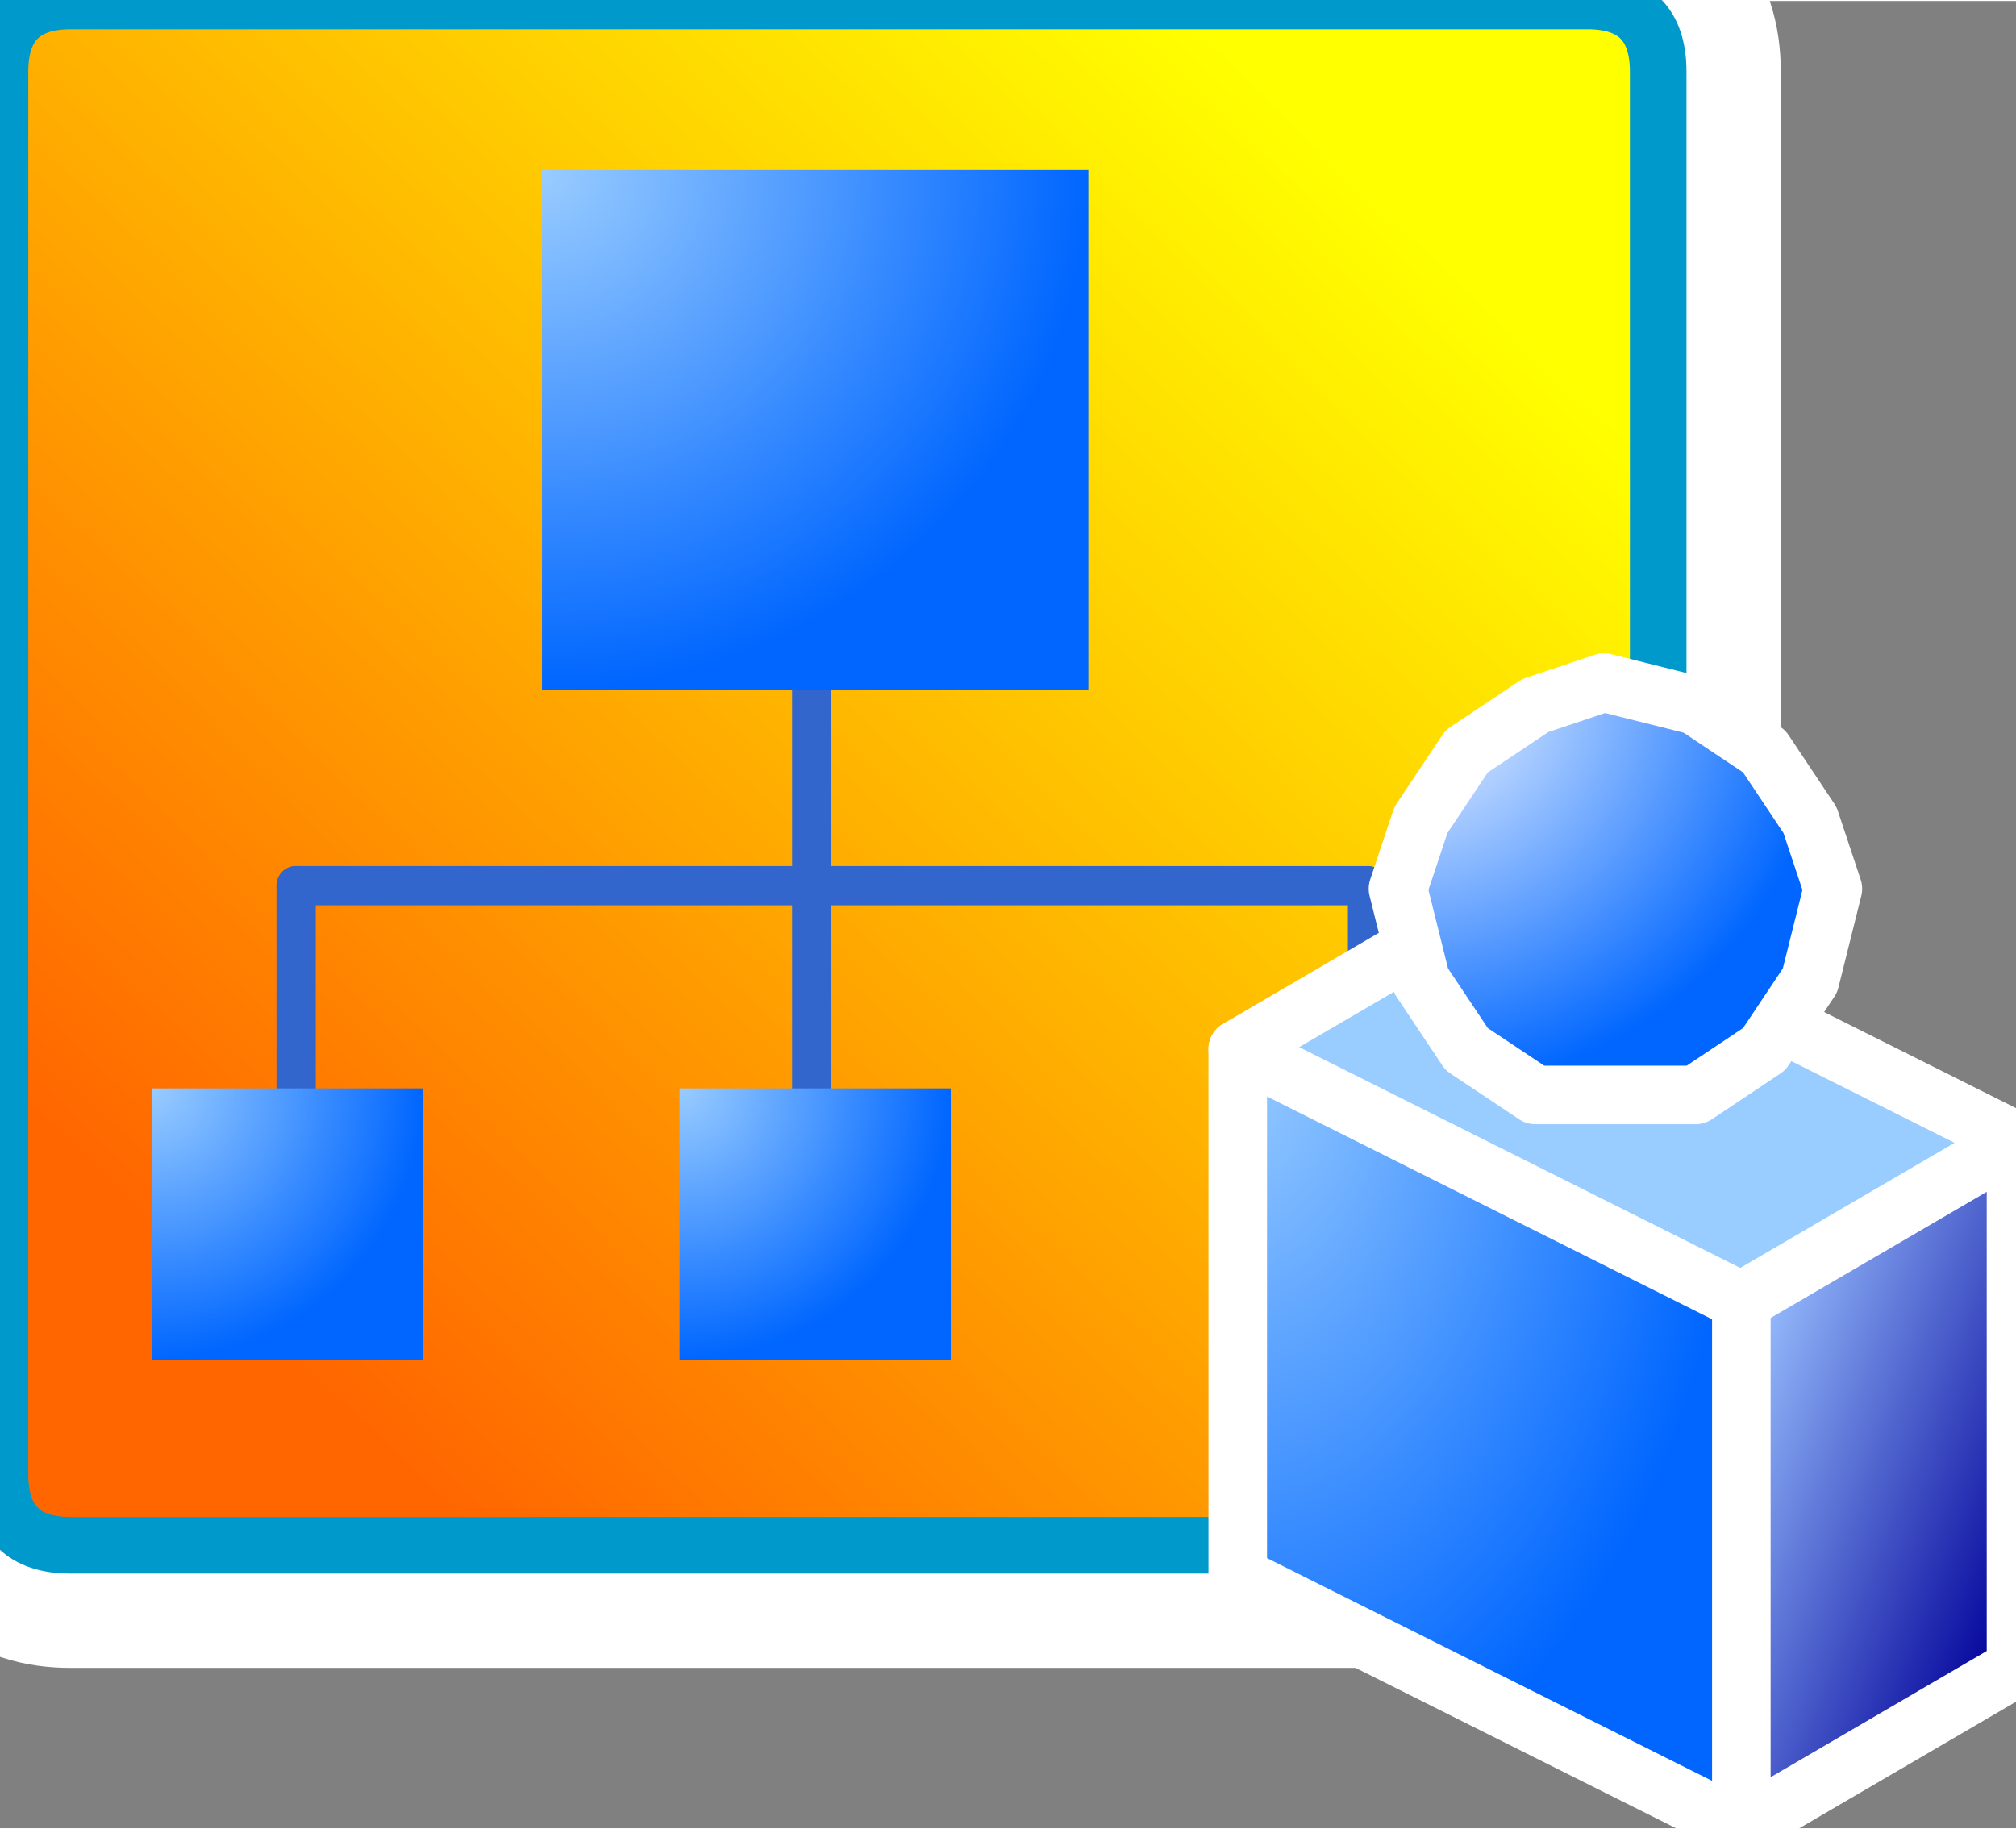 <svg xmlns="http://www.w3.org/2000/svg" xmlns:xlink="http://www.w3.org/1999/xlink" version="1.1" width="0.356" height="0.323" viewBox="0 0 25.653 23.25">
  <rect x="0" y="0" width="25.653" height="23.25" fill="#808080" stroke="none"/>
  <title><![CDATA[My Sites]]></title>
  <g transform=" scale(1) ">
    <path xmlns="http://www.w3.org/2000/svg" d="  M21.1,18.75 L21.1,0.9 Q21.1,0 20.2,0 L0.9,0 Q0,0 0,0.9 L0,18.75 Q0,19.65 0.9,19.65 L20.2,19.65 Q21.1,19.65 21.1,18.75 Z" style="stroke-width: 3.12; stroke: #ffffff; stroke-dasharray: none; stroke-linecap: round; stroke-linejoin: round; fill: none; "/>
    <g xmlns="http://www.w3.org/2000/svg" xmlns:xlink="http://www.w3.org/1999/xlink" id="Layer1258">
      <defs>
        <linearGradient id="grad463">
          <stop offset="0%" stop-color="#ffff00" stop-opacity="1"/>
          <stop offset="100%" stop-color="#ff6600" stop-opacity="1"/>
        </linearGradient>
        <linearGradient xlink:href="#grad463" id="grad464" x1="0" y1="0" x2="0" y2="1" gradientTransform="rotate(45 .5 .5)" gradientUnits="objectBoundingBox">
  </linearGradient>
      </defs>
      <path d="  M21.1,18.75 L21.1,0.9 Q21.1,0 20.2,0 L0.9,0 Q0,0 0,0.9 L0,18.75 Q0,19.65 0.9,19.65 L20.2,19.65 Q21.1,19.65 21.1,18.75 Z" style="stroke-width: 0.72; stroke-linecap: round; stroke-linejoin: round; fill-rule: evenodd; fill: url(#grad464); "/>
      <path d="  M21.1,18.75 L21.1,0.9 Q21.1,0 20.2,0 L0.9,0 Q0,0 0,0.9 L0,18.75 Q0,19.65 0.9,19.65 L20.2,19.65 Q21.1,19.65 21.1,18.75 Z" style="stroke-width: 0.72; stroke: #0099cc; stroke-dasharray: none; stroke-linecap: round; stroke-linejoin: round; fill: none; "/>
    </g>
    <path xmlns="http://www.w3.org/2000/svg" d="  M10.329,14.814 L10.329,6.717" style="stroke-width: 0.5; stroke: #3366cc; stroke-dasharray: none; stroke-linecap: round; stroke-linejoin: round; fill: none; "/>
    <path xmlns="http://www.w3.org/2000/svg" d="  M17.402,11.257 L3.768,11.257" style="stroke-width: 0.5; stroke: #3366cc; stroke-dasharray: none; stroke-linecap: round; stroke-linejoin: round; fill: none; "/>
    <path xmlns="http://www.w3.org/2000/svg" d="  M3.768,14.814 L3.768,11.257" style="stroke-width: 0.5; stroke: #3366cc; stroke-dasharray: none; stroke-linecap: round; stroke-linejoin: round; fill: none; "/>
    <path xmlns="http://www.w3.org/2000/svg" d="  M17.402,14.814 L17.402,11.257" style="stroke-width: 0.5; stroke: #3366cc; stroke-dasharray: none; stroke-linecap: round; stroke-linejoin: round; fill: none; "/>
    <defs xmlns="http://www.w3.org/2000/svg">
      <radialGradient id="grad465" cx="0%" cy="0%" r="100%">
        <stop offset="0%" stop-color="#99ccff" stop-opacity="1"/>
        <stop offset="100%" stop-color="#0066ff" stop-opacity="1"/>
      </radialGradient>
    </defs>
    <path xmlns="http://www.w3.org/2000/svg" d="  M6.896,8.768 L13.849,8.768 L13.849,2.151 L6.896,2.151 L6.896,8.768 Z" style="fill-rule: evenodd; fill: url(#grad465); "/>
    <defs xmlns="http://www.w3.org/2000/svg">
      <radialGradient id="grad466" cx="0%" cy="0%" r="100%">
        <stop offset="0%" stop-color="#99ccff" stop-opacity="1"/>
        <stop offset="100%" stop-color="#0066ff" stop-opacity="1"/>
      </radialGradient>
    </defs>
    <path xmlns="http://www.w3.org/2000/svg" d="  M8.647,17.291 L12.098,17.291 L12.098,13.837 L8.647,13.837 L8.647,17.291 Z" style="fill-rule: evenodd; fill: url(#grad466); "/>
    <defs xmlns="http://www.w3.org/2000/svg">
      <radialGradient id="grad467" cx="0%" cy="0%" r="100%">
        <stop offset="0%" stop-color="#99ccff" stop-opacity="1"/>
        <stop offset="100%" stop-color="#0066ff" stop-opacity="1"/>
      </radialGradient>
    </defs>
    <path xmlns="http://www.w3.org/2000/svg" d="  M1.935,17.291 L5.386,17.291 L5.386,13.837 L1.935,13.837 L1.935,17.291 Z" style="fill-rule: evenodd; fill: url(#grad467); "/>
    <defs xmlns="http://www.w3.org/2000/svg">
      <radialGradient id="grad468" cx="0%" cy="0%" r="100%">
        <stop offset="0%" stop-color="#99ccff" stop-opacity="1"/>
        <stop offset="100%" stop-color="#0066ff" stop-opacity="1"/>
      </radialGradient>
    </defs>
    <path xmlns="http://www.w3.org/2000/svg" d="  M15.525,17.291 L18.976,17.291 L18.976,13.837 L15.525,13.837 L15.525,17.291 Z" style="fill-rule: evenodd; fill: url(#grad468); "/>
    <path xmlns="http://www.w3.org/2000/svg" d="  M15.75,13.337 L19.245,11.296 L25.653,14.504 L25.653,21.209 L22.158,23.25 L15.75,20.043 L15.75,13.337 Z" style="fill-rule: evenodd; fill: #ffffff; "/>
    <path xmlns="http://www.w3.org/2000/svg" d="  M19.245,11.296 L25.653,14.504 L22.158,16.544 L15.75,13.337 L19.245,11.296 Z" style="fill-rule: evenodd; fill: #99ccff; "/>
    <defs xmlns="http://www.w3.org/2000/svg" xmlns:xlink="http://www.w3.org/1999/xlink">
      <linearGradient id="grad469">
        <stop offset="0%" stop-color="#000099" stop-opacity="1"/>
        <stop offset="100%" stop-color="#99c0ff" stop-opacity="1"/>
      </linearGradient>
      <linearGradient xlink:href="#grad469" id="grad470" x1="0" y1="0" x2="0" y2="1" gradientTransform="rotate(135 .5 .5)" gradientUnits="objectBoundingBox">
  </linearGradient>
    </defs>
    <path xmlns="http://www.w3.org/2000/svg" d="  M22.158,16.544 L22.158,23.25 L25.653,21.209 L25.653,14.504 L22.158,16.544 Z" style="fill-rule: evenodd; fill: url(#grad470); "/>
    <defs xmlns="http://www.w3.org/2000/svg">
      <radialGradient id="grad471" cx="0%" cy="0%" r="100%">
        <stop offset="0%" stop-color="#99ccff" stop-opacity="1"/>
        <stop offset="100%" stop-color="#0066ff" stop-opacity="1"/>
      </radialGradient>
    </defs>
    <path xmlns="http://www.w3.org/2000/svg" d="  M22.158,16.544 L22.158,23.25 L15.75,20.043 L15.75,13.337 L22.158,16.544 Z" style="fill-rule: evenodd; fill: url(#grad471); "/>
    <path xmlns="http://www.w3.org/2000/svg" d="  M22.158,23.25 L22.158,16.544" style="stroke-width: 0.745; stroke: #ffffff; stroke-dasharray: none; stroke-linecap: round; stroke-linejoin: round; fill: none; "/>
    <path xmlns="http://www.w3.org/2000/svg" d="  M15.75,13.337 L22.158,16.544" style="stroke-width: 0.745; stroke: #ffffff; stroke-dasharray: none; stroke-linecap: round; stroke-linejoin: round; fill: none; "/>
    <path xmlns="http://www.w3.org/2000/svg" d="  M22.158,16.544 L25.653,14.504" style="stroke-width: 0.745; stroke: #ffffff; stroke-dasharray: none; stroke-linecap: round; stroke-linejoin: round; fill: none; "/>
    <path xmlns="http://www.w3.org/2000/svg" d="  M19.245,11.296 L25.653,14.504 L25.653,21.209 L22.158,23.25 L15.75,20.043 L15.75,13.337 L19.245,11.296 Z" style="stroke-width: 0.745; stroke: #ffffff; stroke-dasharray: none; stroke-linecap: round; stroke-linejoin: round; fill: none; "/>
    <g xmlns="http://www.w3.org/2000/svg" id="Layer1259">
      <defs>
        <radialGradient id="grad472" cx="0%" cy="0%" r="100%">
          <stop offset="0%" stop-color="#ffffff" stop-opacity="1"/>
          <stop offset="100%" stop-color="#0066ff" stop-opacity="1"/>
        </radialGradient>
      </defs>
      <path d="  M17.789,11.296 L18.08,10.422 L18.663,9.547 L19.537,8.964 L20.41,8.672 L21.576,8.964 L22.449,9.547 L23.032,10.422 L23.323,11.296 L23.032,12.463 L22.449,13.337 L21.576,13.92 L20.41,13.92 L19.537,13.92 L18.663,13.337 L18.08,12.463 L17.789,11.296 Z" style="stroke-width: 0.745; stroke-linecap: round; stroke-linejoin: round; fill-rule: evenodd; fill: url(#grad472); "/>
      <path d="  M17.789,11.296 L18.08,10.422 L18.663,9.547 L19.537,8.964 L20.41,8.672 L21.576,8.964 L22.449,9.547 L23.032,10.422 L23.323,11.296 L23.032,12.463 L22.449,13.337 L21.576,13.92 L20.41,13.92 L19.537,13.92 L18.663,13.337 L18.08,12.463 L17.789,11.296 Z" style="stroke-width: 0.745; stroke: #ffffff; stroke-dasharray: none; stroke-linecap: round; stroke-linejoin: round; fill: none; "/>
    </g>
    <!--converted by libvisio2svg-->
  </g>
</svg>
